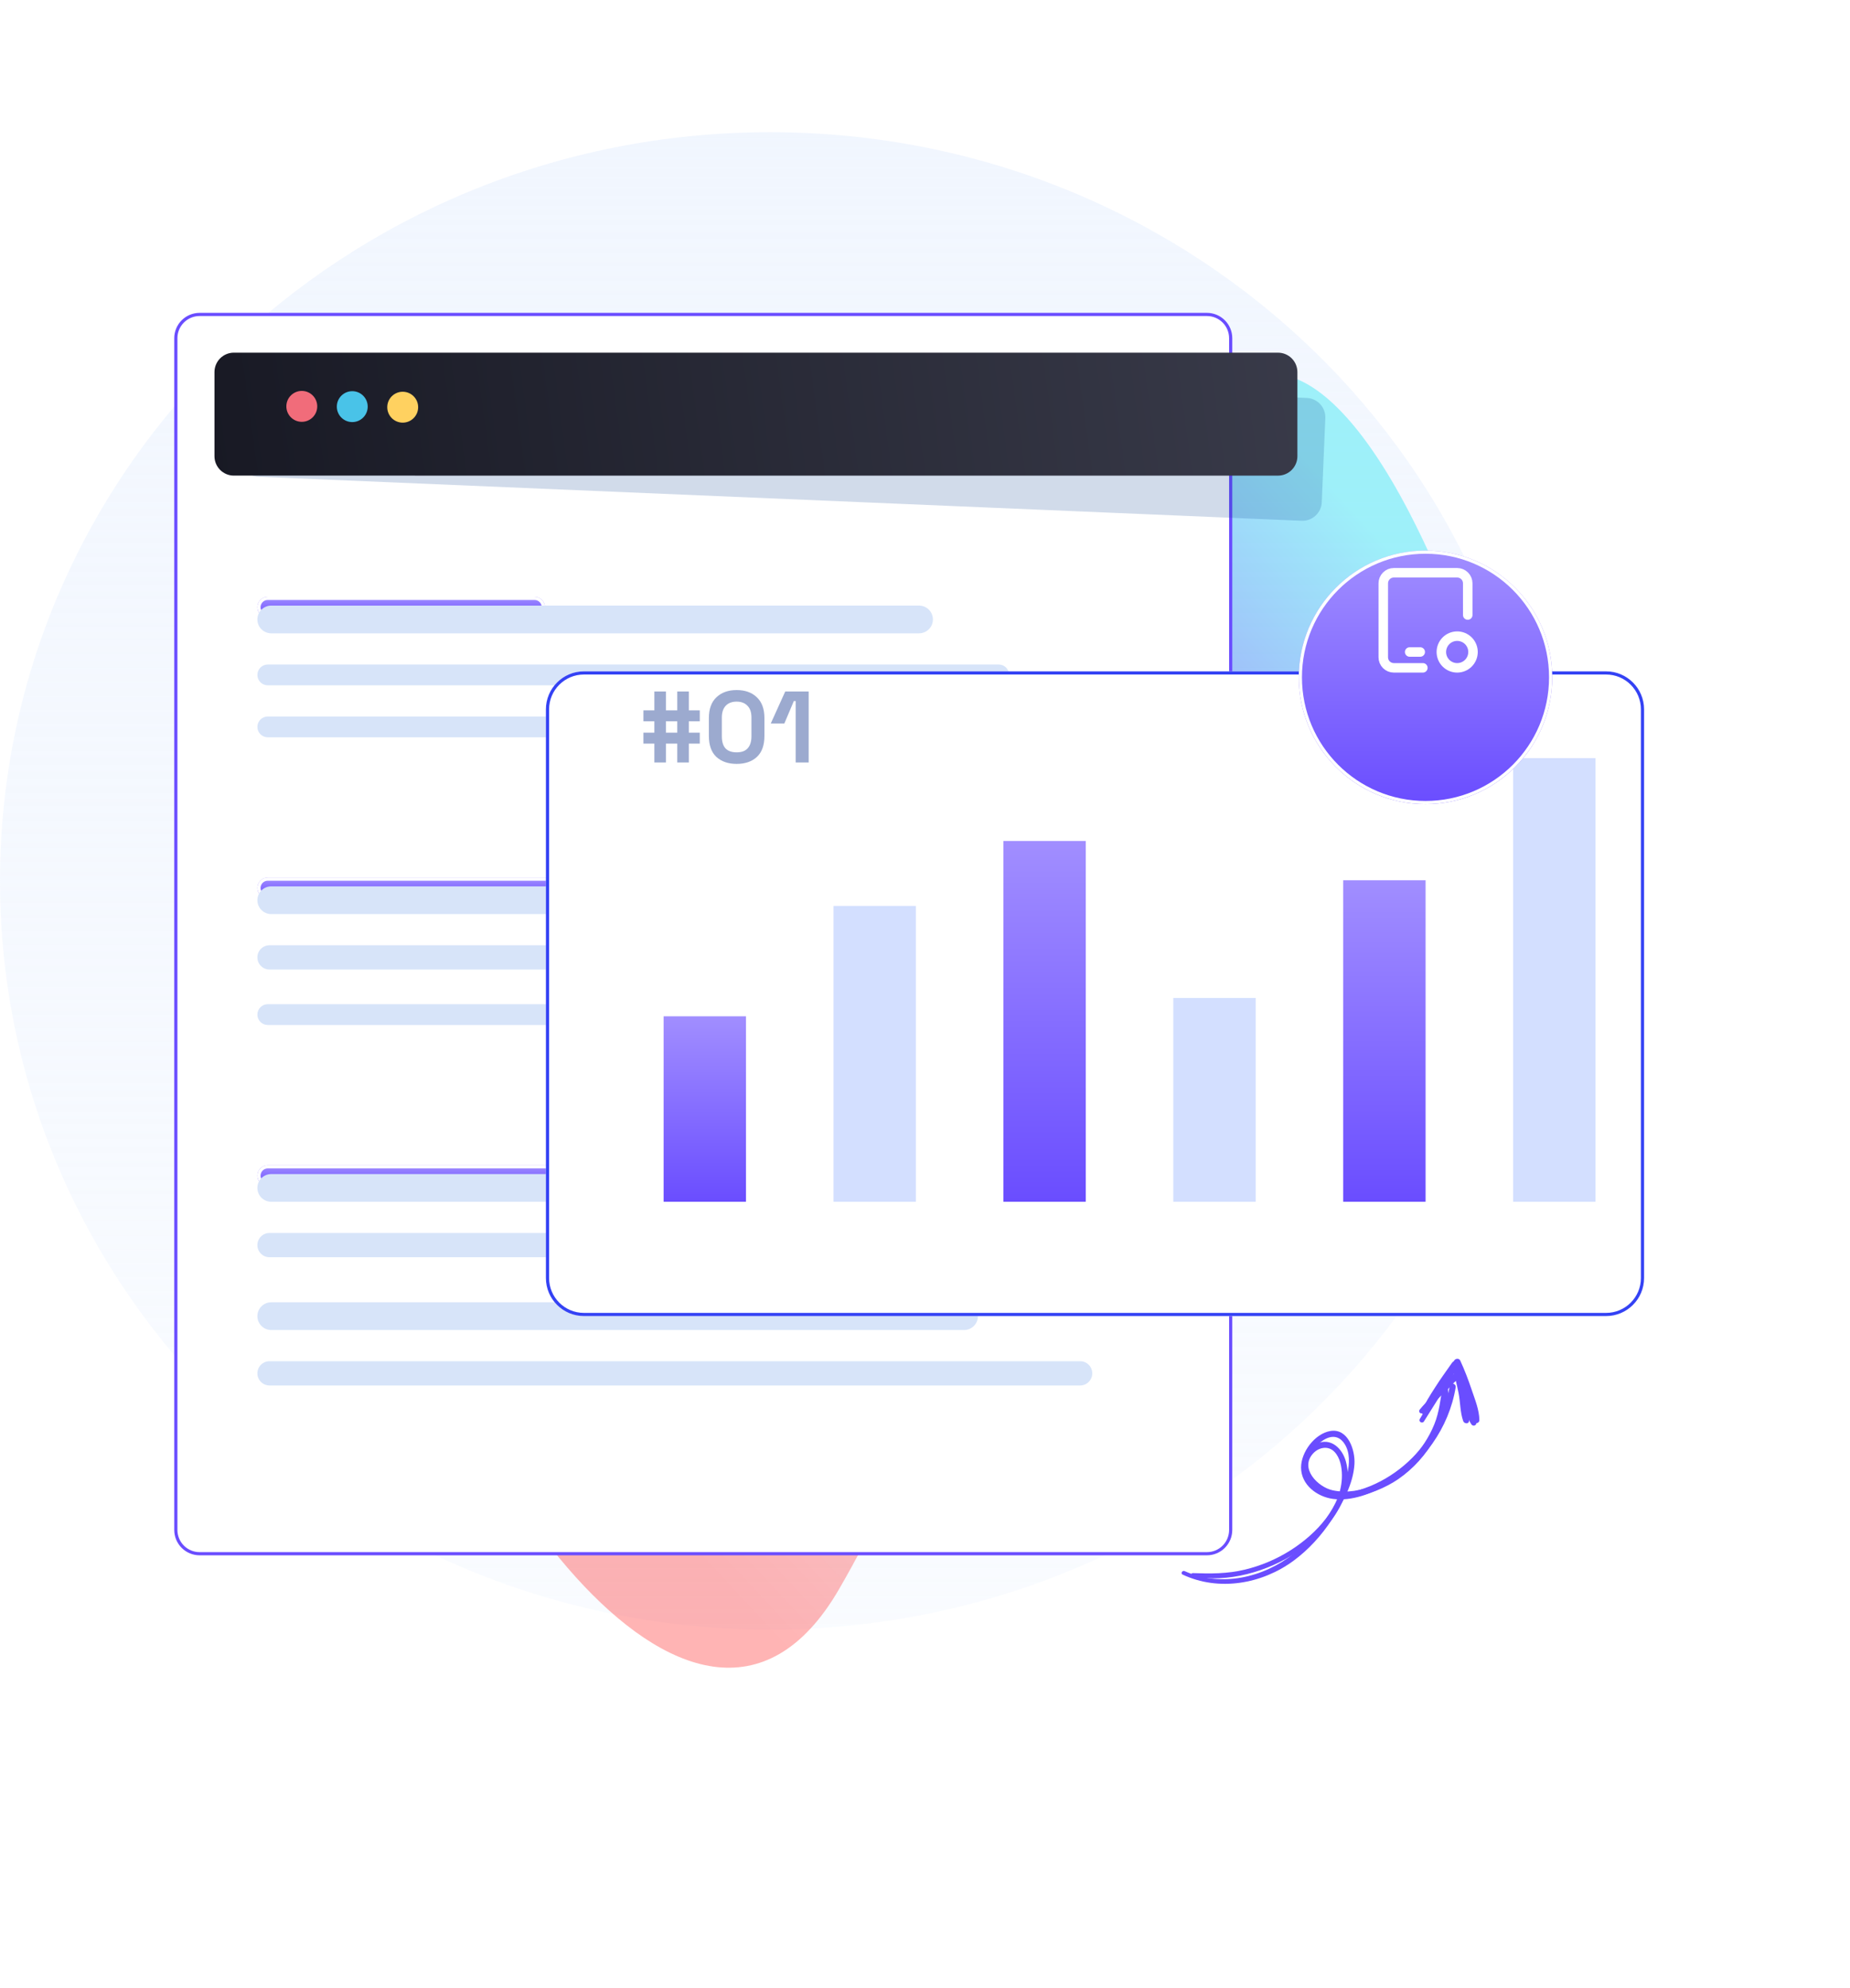 <svg width="527" height="566" viewBox="0 0 527 566" fill="none" xmlns="http://www.w3.org/2000/svg">
<g clip-path="url(#clip0_2_109)">
<g clip-path="url(#clip1_2_109)">
<path d="M219.347 463.944C98.207 463.944 0.005 368.512 0.005 250.791C0.005 133.07 98.207 37.638 219.347 37.638C340.486 37.638 438.688 133.07 438.688 250.791C438.688 368.512 340.486 463.944 219.347 463.944Z" fill="url(#paint0_linear_2_109)"/>
<g opacity="0.35" filter="url(#filter0_f_2_109)">
<path d="M241.642 139.563C255.626 62.196 348.27 99.613 366.392 106.763C367.965 108.348 395.805 107.287 429.333 218.176C462.862 329.066 359.026 355.021 315.786 343.204C272.545 331.387 280.226 381.421 238.987 452.496C197.747 523.571 122.023 407.508 113.995 346.551C105.966 285.595 199.51 313.816 222.324 308.415C245.139 303.012 227.657 216.931 241.642 139.563Z" fill="url(#paint1_linear_2_109)"/>
</g>
<path d="M56.855 89.524H343.812C345.607 89.524 347.328 90.237 348.598 91.507C349.867 92.776 350.58 94.497 350.58 96.292V435.587C350.58 437.382 349.867 439.104 348.598 440.373C347.328 441.642 345.607 442.355 343.812 442.355H56.855C55.06 442.355 53.339 441.642 52.069 440.373C50.8 439.104 50.087 437.382 50.087 435.587V96.292C50.087 94.497 50.8 92.776 52.069 91.507C53.339 90.237 55.06 89.524 56.855 89.524Z" fill="url(#paint2_linear_2_109)" stroke="#6A4DFF" stroke-width="0.902"/>
<g filter="url(#filter1_d_2_109)">
<path d="M152.267 153.667H76.281C74.645 153.667 73.32 154.992 73.32 156.627C73.32 158.262 74.645 159.588 76.281 159.588H152.267C153.902 159.588 155.228 158.262 155.228 156.627C155.228 154.992 153.902 153.667 152.267 153.667Z" fill="url(#paint3_linear_2_109)"/>
<path d="M152.267 154.118H76.281C74.894 154.118 73.771 155.241 73.771 156.627C73.771 158.013 74.894 159.137 76.281 159.137H152.267C153.653 159.137 154.777 158.013 154.777 156.627C154.777 155.241 153.653 154.118 152.267 154.118Z" stroke="white" stroke-width="0.902"/>
</g>
<path d="M284.503 189.192H76.281C74.645 189.192 73.32 190.518 73.32 192.153C73.32 193.788 74.645 195.114 76.281 195.114H284.503C286.138 195.114 287.464 193.788 287.464 192.153C287.464 190.518 286.138 189.192 284.503 189.192Z" fill="#D7E4F9"/>
<path d="M236.148 203.995H76.281C74.645 203.995 73.32 205.321 73.32 206.956C73.32 208.591 74.645 209.917 76.281 209.917H236.148C237.783 209.917 239.109 208.591 239.109 206.956C239.109 205.321 237.783 203.995 236.148 203.995Z" fill="#D7E4F9"/>
<path d="M261.806 172.416H77.267C75.087 172.416 73.32 174.183 73.32 176.363V176.364C73.32 178.544 75.087 180.311 77.267 180.311H261.806C263.986 180.311 265.753 178.544 265.753 176.364V176.363C265.753 174.183 263.986 172.416 261.806 172.416Z" fill="#D7E4F9"/>
<g filter="url(#filter2_d_2_109)">
<path d="M161.148 233.6H76.281C74.645 233.6 73.32 234.926 73.32 236.561C73.32 238.196 74.645 239.522 76.281 239.522H161.148C162.784 239.522 164.109 238.196 164.109 236.561C164.109 234.926 162.784 233.6 161.148 233.6Z" fill="url(#paint4_linear_2_109)"/>
<path d="M161.148 234.052H76.281C74.894 234.052 73.771 235.175 73.771 236.561C73.771 237.947 74.894 239.071 76.281 239.071H161.148C162.534 239.071 163.658 237.947 163.658 236.561C163.658 235.175 162.534 234.052 161.148 234.052Z" stroke="white" stroke-width="0.902"/>
</g>
<path d="M334.339 269.126H76.774C74.866 269.126 73.32 270.672 73.32 272.58C73.32 274.487 74.866 276.034 76.774 276.034H334.339C336.246 276.034 337.793 274.487 337.793 272.58C337.793 270.672 336.246 269.126 334.339 269.126Z" fill="#D7E4F9"/>
<path d="M306.213 285.903H76.281C74.645 285.903 73.32 287.229 73.32 288.864C73.32 290.499 74.645 291.825 76.281 291.825H306.213C307.848 291.825 309.174 290.499 309.174 288.864C309.174 287.229 307.848 285.903 306.213 285.903Z" fill="#D7E4F9"/>
<path d="M289.438 252.35H77.267C75.087 252.35 73.32 254.117 73.32 256.297V256.298C73.32 258.478 75.087 260.245 77.267 260.245H289.438C291.618 260.245 293.385 258.478 293.385 256.298V256.297C293.385 254.117 291.618 252.35 289.438 252.35Z" fill="#D7E4F9"/>
<g filter="url(#filter3_d_2_109)">
<path d="M161.148 315.509H76.281C74.645 315.509 73.32 316.835 73.32 318.47C73.32 320.105 74.645 321.431 76.281 321.431H161.148C162.784 321.431 164.109 320.105 164.109 318.47C164.109 316.835 162.784 315.509 161.148 315.509Z" fill="url(#paint5_linear_2_109)"/>
<path d="M161.148 315.96H76.281C74.894 315.96 73.771 317.084 73.771 318.47C73.771 319.856 74.894 320.979 76.281 320.979H161.148C162.534 320.979 163.658 319.856 163.658 318.47C163.658 317.084 162.534 315.96 161.148 315.96Z" stroke="white" stroke-width="0.902"/>
</g>
<path d="M307.694 351.035H76.774C74.866 351.035 73.32 352.582 73.32 354.489C73.32 356.397 74.866 357.943 76.774 357.943H307.694C309.602 357.943 311.148 356.397 311.148 354.489C311.148 352.582 309.602 351.035 307.694 351.035Z" fill="#D7E4F9"/>
<path d="M307.694 387.548H76.774C74.866 387.548 73.32 389.094 73.32 391.002C73.32 392.909 74.866 394.456 76.774 394.456H307.694C309.602 394.456 311.148 392.909 311.148 391.002C311.148 389.094 309.602 387.548 307.694 387.548Z" fill="#D7E4F9"/>
<path d="M274.635 334.259H77.267C75.087 334.259 73.32 336.026 73.32 338.206V338.207C73.32 340.387 75.087 342.154 77.267 342.154H274.635C276.815 342.154 278.582 340.387 278.582 338.207V338.206C278.582 336.026 276.815 334.259 274.635 334.259Z" fill="#D7E4F9"/>
<path d="M274.635 370.772H77.267C75.087 370.772 73.32 372.539 73.32 374.719V374.72C73.32 376.9 75.087 378.667 77.267 378.667H274.635C276.815 378.667 278.582 376.9 278.582 374.72V374.719C278.582 372.539 276.815 370.772 274.635 370.772Z" fill="#D7E4F9"/>
<g style="mix-blend-mode:multiply" opacity="0.18">
<path d="M376.525 142.983L377.537 119.049C377.598 117.585 377.076 116.157 376.085 115.078C375.093 113.999 373.714 113.359 372.25 113.297L75.077 100.757C73.613 100.696 72.185 101.219 71.106 102.21C70.028 103.201 69.387 104.58 69.324 106.043L68.315 129.978C68.254 131.442 68.776 132.871 69.767 133.949C70.759 135.028 72.138 135.669 73.602 135.731L370.775 148.269C372.239 148.331 373.667 147.809 374.746 146.817C375.825 145.826 376.466 144.447 376.528 142.983H376.525Z" fill="#003889"/>
</g>
<path d="M364.058 135.414L66.619 135.41C65.893 135.411 65.175 135.268 64.505 134.99C63.835 134.713 63.226 134.306 62.713 133.793C62.2 133.28 61.793 132.671 61.515 132.001C61.238 131.331 61.095 130.612 61.095 129.887V105.93C61.095 105.204 61.238 104.486 61.516 103.816C61.793 103.145 62.2 102.536 62.713 102.023C63.226 101.511 63.835 101.104 64.505 100.826C65.176 100.549 65.894 100.406 66.62 100.406L364.059 100.411C364.784 100.411 365.502 100.553 366.172 100.831C366.842 101.108 367.451 101.515 367.964 102.028C368.477 102.541 368.884 103.15 369.162 103.82C369.439 104.49 369.582 105.208 369.582 105.933L369.581 129.892C369.581 130.617 369.438 131.335 369.161 132.005C368.883 132.675 368.476 133.284 367.963 133.797C367.45 134.31 366.841 134.716 366.171 134.994C365.501 135.271 364.783 135.414 364.058 135.414Z" fill="url(#paint6_linear_2_109)"/>
<path d="M86.019 111.298L86.018 111.298C83.588 111.272 81.598 113.22 81.572 115.65L81.572 115.651C81.546 118.08 83.494 120.071 85.923 120.097L85.924 120.097C88.354 120.123 90.344 118.175 90.37 115.745L90.37 115.744C90.397 113.315 88.448 111.324 86.019 111.298Z" fill="#F16C7A"/>
<path d="M100.395 111.373L100.395 111.373C97.965 111.347 95.975 113.295 95.948 115.725L95.948 115.726C95.922 118.155 97.871 120.146 100.3 120.172L100.301 120.172C102.73 120.198 104.721 118.25 104.747 115.82L104.747 115.819C104.773 113.39 102.825 111.399 100.395 111.373Z" fill="#49C3E8"/>
<path d="M114.765 111.533L114.764 111.533C112.335 111.507 110.344 113.455 110.318 115.884L110.318 115.885C110.292 118.315 112.24 120.305 114.67 120.331L114.671 120.331C117.1 120.358 119.091 118.409 119.117 115.98L119.117 115.979C119.143 113.549 117.194 111.559 114.765 111.533Z" fill="#FFD160"/>
<g filter="url(#filter4_d_2_109)">
<path d="M468.34 180.311H177.169C171.189 180.311 166.341 185.159 166.341 191.14V353.035C166.341 359.015 171.189 363.863 177.169 363.863H468.34C474.321 363.863 479.169 359.015 479.169 353.035V191.14C479.169 185.159 474.321 180.311 468.34 180.311Z" fill="white"/>
<path d="M468.34 180.762H177.169C171.438 180.762 166.792 185.408 166.792 191.14V353.035C166.792 358.766 171.438 363.412 177.169 363.412H468.34C474.072 363.412 478.718 358.766 478.718 353.035V191.14C478.718 185.408 474.072 180.762 468.34 180.762Z" stroke="#3442F4" stroke-width="0.902"/>
</g>
<path d="M186.404 217.082V211.711H183.286V208.593H186.404V205.358H183.286V202.24H186.404V196.869H189.696V202.24H192.93V196.869H196.222V202.24H199.341V205.358H196.222V208.593H199.341V211.711H196.222V217.082H192.93V211.711H189.696V217.082H186.404ZM189.696 208.593H192.93V205.358H189.696V208.593ZM209.844 217.486C207.457 217.486 205.541 216.832 204.097 215.523C202.653 214.195 201.932 212.193 201.932 209.517V204.434C201.932 201.836 202.653 199.863 204.097 198.515C205.541 197.149 207.457 196.465 209.844 196.465C212.25 196.465 214.166 197.149 215.59 198.515C217.034 199.863 217.756 201.836 217.756 204.434V209.517C217.756 212.193 217.034 214.195 215.59 215.523C214.166 216.832 212.25 217.486 209.844 217.486ZM209.844 214.195C211.287 214.195 212.347 213.8 213.02 213.011C213.713 212.222 214.06 211.096 214.06 209.632V204.261C214.06 202.779 213.675 201.662 212.904 200.912C212.154 200.142 211.134 199.756 209.844 199.756C208.515 199.756 207.476 200.152 206.725 200.94C205.994 201.73 205.628 202.837 205.628 204.261V209.632C205.628 211.154 205.974 212.299 206.667 213.068C207.38 213.819 208.439 214.195 209.844 214.195ZM226.662 217.082V199.583H226.142L223.428 205.994H219.559L223.688 196.869H230.358V217.082H226.662Z" fill="#9CAACF"/>
<path d="M212.503 289.344H189.038V342.153H212.503V289.344Z" fill="url(#paint7_linear_2_109)"/>
<path d="M260.902 257.929H237.438V342.153H260.902V257.929Z" fill="#D3DFFF"/>
<path d="M309.299 239.433H285.834V342.153H309.299V239.433Z" fill="url(#paint8_linear_2_109)"/>
<path d="M357.699 284.13H334.234V342.153H357.699V284.13Z" fill="#D3DFFF"/>
<path d="M406.099 250.612H382.634V342.153H406.099V250.612Z" fill="url(#paint9_linear_2_109)"/>
<path d="M454.498 215.838H431.033V342.153H454.498V215.838Z" fill="#D3DFFF"/>
<g filter="url(#filter5_d_2_109)">
<path d="M442.171 176.604C442.171 156.669 426.011 140.509 406.076 140.509C386.141 140.509 369.981 156.669 369.981 176.604C369.981 196.539 386.141 212.699 406.076 212.699C426.011 212.699 442.171 196.539 442.171 176.604Z" fill="url(#paint10_linear_2_109)"/>
<path d="M441.72 176.604C441.72 156.919 425.762 140.96 406.076 140.96C386.39 140.96 370.432 156.919 370.432 176.604C370.432 196.29 386.39 212.248 406.076 212.248C425.762 212.248 441.72 196.29 441.72 176.604Z" stroke="white" stroke-width="0.902"/>
</g>
<mask id="mask0_2_109" style="mask-type:luminance" maskUnits="userSpaceOnUse" x="388" y="158" width="37" height="37">
<path d="M388.028 158.557H424.124V194.652H388.028V158.557Z" fill="white"/>
</mask>
<g mask="url(#mask0_2_109)">
<path d="M405.324 190.14H397.052C396.255 190.14 395.49 189.823 394.926 189.259C394.362 188.695 394.045 187.93 394.045 187.132V166.076C394.045 165.279 394.362 164.514 394.926 163.95C395.49 163.385 396.255 163.069 397.052 163.069H415.1C415.495 163.069 415.886 163.146 416.251 163.298C416.616 163.449 416.947 163.67 417.227 163.95C417.506 164.229 417.727 164.56 417.879 164.925C418.03 165.29 418.108 165.681 418.108 166.076V175.1M401.564 185.628H404.572" stroke="white" stroke-width="2.707" stroke-linecap="round" stroke-linejoin="round"/>
<path d="M410.588 185.628C410.588 186.825 411.064 187.973 411.909 188.819C412.756 189.665 413.903 190.139 415.1 190.139C416.296 190.139 417.444 189.665 418.291 188.819C419.136 187.972 419.611 186.825 419.611 185.628C419.611 184.432 419.136 183.284 418.291 182.437C417.444 181.592 416.296 181.117 415.1 181.117C413.903 181.117 412.756 181.592 411.909 182.437C411.063 183.284 410.588 184.432 410.588 185.628Z" stroke="white" stroke-width="2.707" stroke-linecap="round" stroke-linejoin="round"/>
</g>
<path d="M339.654 448.752C349.697 450.802 361.184 447.429 369.568 441.847C377.595 436.5 386.235 426.649 383.42 416.17C382.396 412.351 379.109 409.176 375.037 411.037C371.252 412.763 370.157 417.178 372.013 420.76C377.027 430.438 391.457 425.852 398.318 421.118C402.68 418.107 406.271 414.111 408.801 409.454C411.135 405.144 413.108 399.624 412.385 394.664C412.28 393.95 411.089 393.966 410.967 394.664C410.332 398.389 410.018 401.976 408.579 405.522C407.087 409.201 404.846 412.583 402.111 415.443C396.683 421.122 387.76 426.028 379.673 424.31C375.388 423.399 370.073 417.993 374.137 413.729C375.785 412.003 378.428 411.545 380.175 413.385C381.769 415.065 382.245 417.749 382.266 419.975C382.354 429.044 374.853 436.764 367.736 441.309C363.704 443.878 359.274 445.762 354.627 446.883C349.664 448.084 344.826 448.064 339.771 447.874C339.277 447.853 339.156 448.651 339.654 448.752Z" fill="#6A4DFF"/>
<path d="M336.89 448.298C347.206 453.137 359.456 450.995 368.485 444.354C372.829 441.158 376.479 437.104 379.44 432.597C382.459 427.997 385.507 422.441 385.837 416.829C386.071 412.914 384.035 406.571 378.979 407.419C374.531 408.163 370.592 413.447 370.625 417.854C370.663 422.784 375.208 426.145 379.711 426.75C385.089 427.472 390.775 425.221 395.371 422.588C405.431 416.82 412.774 406.487 414.668 394.99C414.848 393.895 413.188 393.415 412.991 394.528C411.54 402.858 407.347 410.457 401.141 416.169C397.98 419.08 394.3 421.466 390.328 423.1C385.779 424.969 380.021 426.452 375.597 423.503C370.713 420.248 371.871 414.316 375.864 410.859C378.193 408.843 381.087 408.087 383.023 411.09C384.595 413.527 384.457 416.783 383.805 419.496C381.71 428.187 375.488 436.835 368.564 442.321C359.883 449.197 347.808 451.974 337.467 447.311C336.802 447.004 336.221 447.983 336.89 448.298Z" fill="#6A4DFF"/>
<path d="M405.36 402.245C407.163 400.791 408.768 399.053 410.432 397.444C411.218 396.684 412.008 395.923 412.794 395.159C413.158 394.806 414.847 392.74 415.341 392.857C415.596 392.915 416.111 395.646 416.206 395.999L417.072 399.141C417.636 401.182 417.921 403.782 419.151 405.53C419.589 406.155 420.521 405.924 420.572 405.144C420.668 403.694 420.095 402.334 419.702 400.947C419.259 399.38 418.811 397.814 418.368 396.247C417.954 394.798 417.695 391.232 415.872 390.732C414.132 390.253 412.335 393.214 411.314 394.247C409.023 396.566 406.51 398.793 404.44 401.309C404.325 401.432 404.261 401.596 404.264 401.765C404.266 401.934 404.333 402.096 404.452 402.217C404.57 402.337 404.731 402.408 404.9 402.413C405.069 402.418 405.234 402.358 405.36 402.245Z" fill="#6A4DFF"/>
<path d="M405.908 402.548C407.509 400.641 408.626 398.255 409.997 396.171C411.591 393.756 413.267 391.37 415.191 389.207L413.531 388.765C414.311 391.355 414.967 393.981 415.496 396.633C416.006 399.212 415.935 402.152 416.825 404.609C417.085 405.324 418.335 405.533 418.486 404.609C418.887 402.149 418.126 399.254 417.666 396.831C417.104 393.923 416.363 391.053 415.445 388.237C415.169 387.384 414.12 387.295 413.631 387.998C412.005 390.337 410.315 392.618 408.793 395.033C407.426 397.205 405.774 399.57 405.055 402.048C404.926 402.518 405.573 402.946 405.908 402.548Z" fill="#6A4DFF"/>
<path d="M405.636 404.682C409.069 399.233 412.473 393.765 415.964 388.354L414.15 388.115C415.282 390.925 416.39 393.739 417.319 396.625C418.172 399.284 418.581 402.279 419.815 404.778C420.204 405.568 421.425 405.164 421.421 404.341C421.413 401.456 420.141 398.393 419.234 395.689C418.284 392.857 417.219 390.06 415.968 387.351C415.647 386.653 414.601 386.745 414.254 387.351C411.038 392.928 407.736 398.452 404.457 403.992C404.002 404.753 405.167 405.429 405.636 404.682Z" fill="#6A4DFF"/>
</g>
</g>
<defs>
<filter id="filter0_f_2_109" x="23.269" y="1.208" width="502.858" height="563.844" filterUnits="userSpaceOnUse" color-interpolation-filters="sRGB">
<feFlood flood-opacity="0" result="BackgroundImageFix"/>
<feBlend mode="normal" in="SourceGraphic" in2="BackgroundImageFix" result="shape"/>
<feGaussianBlur stdDeviation="45.119" result="effect1_foregroundBlur_2_109"/>
</filter>
<filter id="filter1_d_2_109" x="28.201" y="124.79" width="172.146" height="96.159" filterUnits="userSpaceOnUse" color-interpolation-filters="sRGB">
<feFlood flood-opacity="0" result="BackgroundImageFix"/>
<feColorMatrix in="SourceAlpha" type="matrix" values="0 0 0 0 0 0 0 0 0 0 0 0 0 0 0 0 0 0 127 0" result="hardAlpha"/>
<feOffset dy="16.243"/>
<feGaussianBlur stdDeviation="22.559"/>
<feComposite in2="hardAlpha" operator="out"/>
<feColorMatrix type="matrix" values="0 0 0 0 0.067 0 0 0 0 0.071 0 0 0 0 0.11 0 0 0 0.3 0"/>
<feBlend mode="normal" in2="BackgroundImageFix" result="effect1_dropShadow_2_109"/>
<feBlend mode="normal" in="SourceGraphic" in2="effect1_dropShadow_2_109" result="shape"/>
</filter>
<filter id="filter2_d_2_109" x="28.201" y="204.724" width="181.027" height="96.159" filterUnits="userSpaceOnUse" color-interpolation-filters="sRGB">
<feFlood flood-opacity="0" result="BackgroundImageFix"/>
<feColorMatrix in="SourceAlpha" type="matrix" values="0 0 0 0 0 0 0 0 0 0 0 0 0 0 0 0 0 0 127 0" result="hardAlpha"/>
<feOffset dy="16.243"/>
<feGaussianBlur stdDeviation="22.559"/>
<feComposite in2="hardAlpha" operator="out"/>
<feColorMatrix type="matrix" values="0 0 0 0 0.067 0 0 0 0 0.071 0 0 0 0 0.11 0 0 0 0.3 0"/>
<feBlend mode="normal" in2="BackgroundImageFix" result="effect1_dropShadow_2_109"/>
<feBlend mode="normal" in="SourceGraphic" in2="effect1_dropShadow_2_109" result="shape"/>
</filter>
<filter id="filter3_d_2_109" x="28.201" y="286.633" width="181.027" height="96.159" filterUnits="userSpaceOnUse" color-interpolation-filters="sRGB">
<feFlood flood-opacity="0" result="BackgroundImageFix"/>
<feColorMatrix in="SourceAlpha" type="matrix" values="0 0 0 0 0 0 0 0 0 0 0 0 0 0 0 0 0 0 127 0" result="hardAlpha"/>
<feOffset dy="16.243"/>
<feGaussianBlur stdDeviation="22.559"/>
<feComposite in2="hardAlpha" operator="out"/>
<feColorMatrix type="matrix" values="0 0 0 0 0.067 0 0 0 0 0.071 0 0 0 0 0.11 0 0 0 0.3 0"/>
<feBlend mode="normal" in2="BackgroundImageFix" result="effect1_dropShadow_2_109"/>
<feBlend mode="normal" in="SourceGraphic" in2="effect1_dropShadow_2_109" result="shape"/>
</filter>
<filter id="filter4_d_2_109" x="155.512" y="180.311" width="323.657" height="194.381" filterUnits="userSpaceOnUse" color-interpolation-filters="sRGB">
<feFlood flood-opacity="0" result="BackgroundImageFix"/>
<feColorMatrix in="SourceAlpha" type="matrix" values="0 0 0 0 0 0 0 0 0 0 0 0 0 0 0 0 0 0 127 0" result="hardAlpha"/>
<feOffset dx="-10.829" dy="10.829"/>
<feComposite in2="hardAlpha" operator="out"/>
<feColorMatrix type="matrix" values="0 0 0 0 0.227 0 0 0 0 0.494 0 0 0 0 0.757 0 0 0 0.16 0"/>
<feBlend mode="normal" in2="BackgroundImageFix" result="effect1_dropShadow_2_109"/>
<feBlend mode="normal" in="SourceGraphic" in2="effect1_dropShadow_2_109" result="shape"/>
</filter>
<filter id="filter5_d_2_109" x="324.862" y="111.633" width="162.428" height="162.428" filterUnits="userSpaceOnUse" color-interpolation-filters="sRGB">
<feFlood flood-opacity="0" result="BackgroundImageFix"/>
<feColorMatrix in="SourceAlpha" type="matrix" values="0 0 0 0 0 0 0 0 0 0 0 0 0 0 0 0 0 0 127 0" result="hardAlpha"/>
<feOffset dy="16.243"/>
<feGaussianBlur stdDeviation="22.559"/>
<feComposite in2="hardAlpha" operator="out"/>
<feColorMatrix type="matrix" values="0 0 0 0 0.067 0 0 0 0 0.071 0 0 0 0 0.11 0 0 0 0.3 0"/>
<feBlend mode="normal" in2="BackgroundImageFix" result="effect1_dropShadow_2_109"/>
<feBlend mode="normal" in="SourceGraphic" in2="effect1_dropShadow_2_109" result="shape"/>
</filter>
<linearGradient id="paint0_linear_2_109" x1="219.347" y1="-141.165" x2="219.347" y2="463.944" gradientUnits="userSpaceOnUse">
<stop stop-color="#ECF3FE"/>
<stop offset="0.339" stop-color="#ECF3FE" stop-opacity="0.708"/>
<stop offset="1" stop-color="#ECF3FE" stop-opacity="0.31"/>
</linearGradient>
<linearGradient id="paint1_linear_2_109" x1="370.457" y1="128.52" x2="121.085" y2="361.384" gradientUnits="userSpaceOnUse">
<stop stop-color="#00E3F2"/>
<stop offset="0.287" stop-color="#0000F2"/>
<stop offset="0.641" stop-color="#F87D7D"/>
<stop offset="1" stop-color="#FF2828"/>
</linearGradient>
<linearGradient id="paint2_linear_2_109" x1="430.042" y1="-106.745" x2="153.971" y2="462.164" gradientUnits="userSpaceOnUse">
<stop stop-color="white"/>
<stop offset="1" stop-color="white"/>
</linearGradient>
<linearGradient id="paint3_linear_2_109" x1="114.274" y1="153.667" x2="114.274" y2="159.588" gradientUnits="userSpaceOnUse">
<stop stop-color="#A18EFF"/>
<stop offset="1" stop-color="#6A4DFF"/>
</linearGradient>
<linearGradient id="paint4_linear_2_109" x1="118.715" y1="233.6" x2="118.715" y2="239.522" gradientUnits="userSpaceOnUse">
<stop stop-color="#A18EFF"/>
<stop offset="1" stop-color="#6A4DFF"/>
</linearGradient>
<linearGradient id="paint5_linear_2_109" x1="118.715" y1="315.509" x2="118.715" y2="321.43" gradientUnits="userSpaceOnUse">
<stop stop-color="#A18EFF"/>
<stop offset="1" stop-color="#6A4DFF"/>
</linearGradient>
<linearGradient id="paint6_linear_2_109" x1="540.39" y1="38.355" x2="-10.218" y2="112.92" gradientUnits="userSpaceOnUse">
<stop stop-color="#4B4D5E"/>
<stop offset="1" stop-color="#11121C"/>
</linearGradient>
<linearGradient id="paint7_linear_2_109" x1="200.77" y1="289.344" x2="200.77" y2="342.153" gradientUnits="userSpaceOnUse">
<stop stop-color="#A18EFF"/>
<stop offset="1" stop-color="#6A4DFF"/>
</linearGradient>
<linearGradient id="paint8_linear_2_109" x1="297.567" y1="239.433" x2="297.567" y2="342.153" gradientUnits="userSpaceOnUse">
<stop stop-color="#A18EFF"/>
<stop offset="1" stop-color="#6A4DFF"/>
</linearGradient>
<linearGradient id="paint9_linear_2_109" x1="394.366" y1="250.612" x2="394.366" y2="342.153" gradientUnits="userSpaceOnUse">
<stop stop-color="#A18EFF"/>
<stop offset="1" stop-color="#6A4DFF"/>
</linearGradient>
<linearGradient id="paint10_linear_2_109" x1="406.076" y1="140.509" x2="406.076" y2="212.699" gradientUnits="userSpaceOnUse">
<stop stop-color="#A18EFF"/>
<stop offset="1" stop-color="#6A4DFF"/>
</linearGradient>
<clipPath id="clip0_2_109">
<rect width="527" height="564.89" fill="white" transform="translate(0 0.64)"/>
</clipPath>
<clipPath id="clip1_2_109">
<rect width="526.99" height="564.89" fill="white" transform="translate(0.005 0.64)"/>
</clipPath>
</defs>
</svg>
